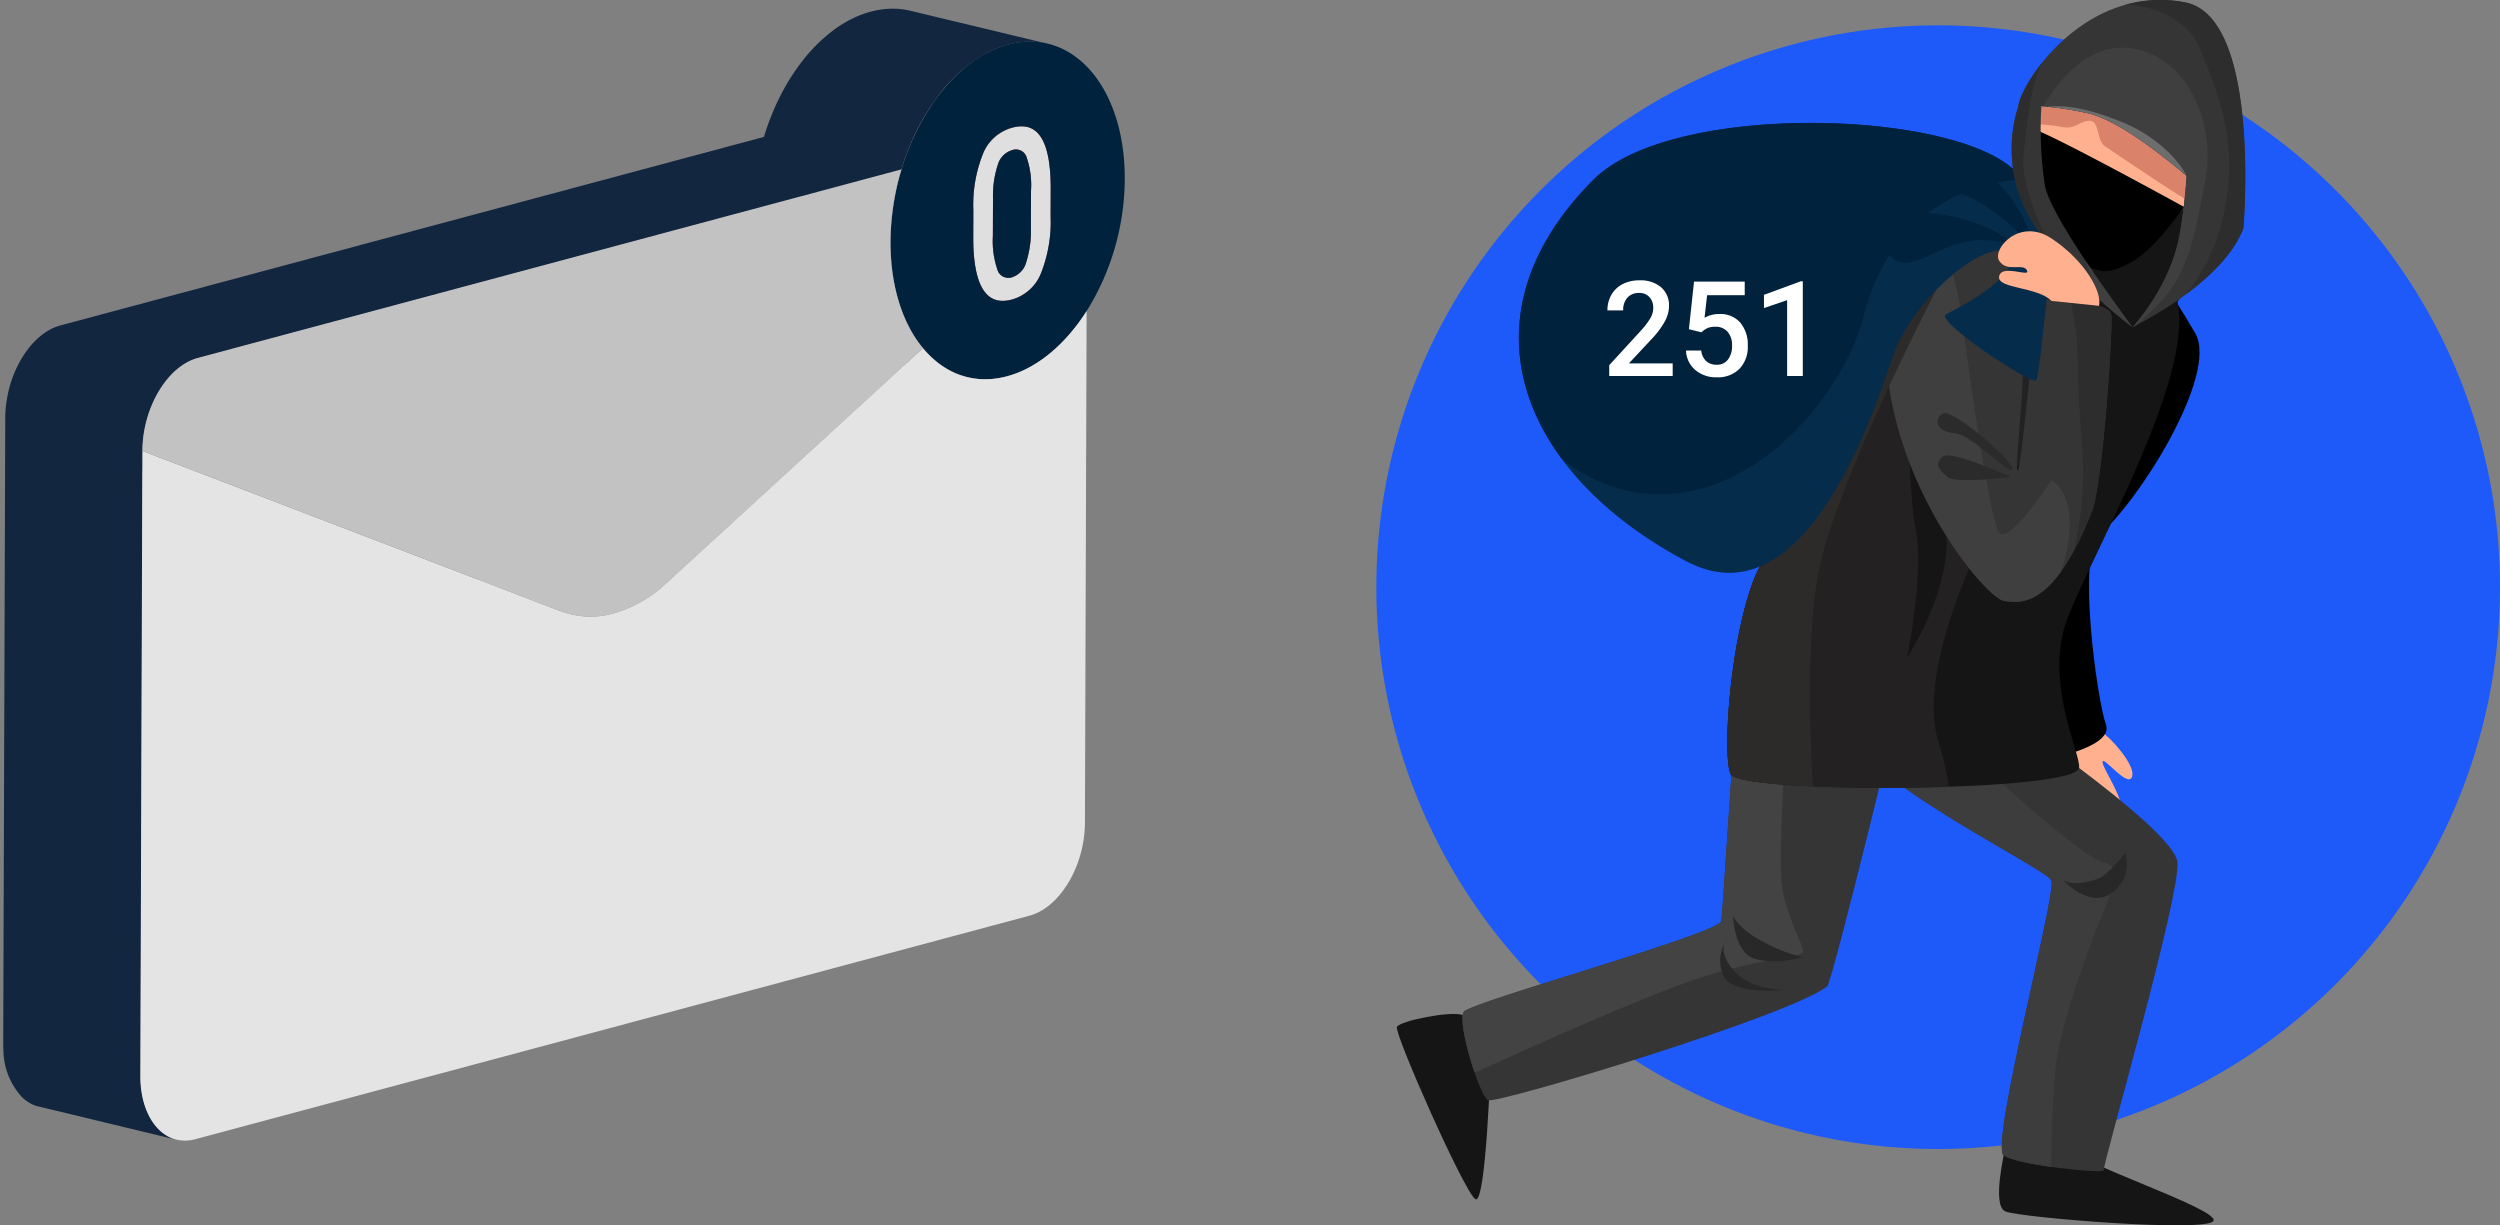 <svg xmlns="http://www.w3.org/2000/svg" xmlns:xlink="http://www.w3.org/1999/xlink" width="422.282" height="206.974" viewBox="0 0 422.282 206.974">
  <rect x="0" y="0" width="422.282" height="206.974" fill="#808080" stroke="none"/>
  <defs>
    <clipPath id="clip-path">
      <path id="Trazado_124024" data-name="Trazado 124024" d="M-422.772,145.128c5.173-1.386,9.891-5.461,13.431-11.009q10.248,2.459,20.494,4.919l2.711.651c-3.54,5.548-8.258,9.623-13.431,11.008l-23.2-5.569,23.2,5.57a13.428,13.428,0,0,1-6.667.153l-23.205-5.569A13.432,13.432,0,0,0-422.772,145.128Z" transform="translate(429.44 -134.119)" fill="none"/>
    </clipPath>
    <clipPath id="clip-path-2">
      <path id="Trazado_124039" data-name="Trazado 124039" d="M-400.6,135.731l-23.205-5.569a5.054,5.054,0,0,0,2.49-.112,7.442,7.442,0,0,0,4.915-4.406,23.736,23.736,0,0,0,1.638-9.624l23.206,5.569a23.733,23.733,0,0,1-1.639,9.624,7.442,7.442,0,0,1-4.915,4.406A5.054,5.054,0,0,1-400.6,135.731Z" transform="translate(423.802 -116.02)" fill="none"/>
    </clipPath>
    <clipPath id="clip-path-3">
      <path id="Trazado_124043" data-name="Trazado 124043" d="M-413.757,109.352q-.015-5.921-1.625-8.457l23.205,5.569q1.609,2.543,1.625,8.457Z" transform="translate(415.382 -100.895)" fill="none"/>
    </clipPath>
    <clipPath id="clip-path-4">
      <path id="Trazado_124057" data-name="Trazado 124057" d="M-398.973,132.169l-23.205-5.569a2.17,2.17,0,0,0,1.068-.043,3.63,3.63,0,0,0,2.384-2.443,17.6,17.6,0,0,0,.822-5.829l23.205,5.57a17.6,17.6,0,0,1-.822,5.829,3.632,3.632,0,0,1-2.384,2.443A2.169,2.169,0,0,1-398.973,132.169Z" transform="translate(422.178 -118.284)" fill="none"/>
    </clipPath>
    <clipPath id="clip-path-5">
      <path id="Trazado_124059" data-name="Trazado 124059" d="M-415.692,100.66a3.767,3.767,0,0,0-2.334-1.769l23.205,5.569a3.767,3.767,0,0,1,2.334,1.769l-11.6-2.785-7.472-1.793-1.42-.341C-413.794,101.116-415.012,101.148-415.692,100.66Z" transform="translate(418.026 -98.892)" fill="none"/>
    </clipPath>
    <clipPath id="clip-path-6">
      <path id="Trazado_124062" data-name="Trazado 124062" d="M-419.665,103.264l23.206,5.569a2,2,0,0,1,1.324,1.248,14.416,14.416,0,0,1,.751,5.619l-23.205-5.569a14.415,14.415,0,0,0-.751-5.619A2,2,0,0,0-419.665,103.264Z" transform="translate(419.665 -103.264)" fill="none"/>
    </clipPath>
    <clipPath id="clip-path-7">
      <path id="Trazado_124065" data-name="Trazado 124065" d="M-399.258,132.341l-23.205-5.569a2.125,2.125,0,0,1-1.384-1.337,14.975,14.975,0,0,1-.762-5.681l23.205,5.569a14.953,14.953,0,0,0,.763,5.681A2.122,2.122,0,0,0-399.258,132.341Z" transform="translate(424.609 -119.754)" fill="none"/>
    </clipPath>
    <clipPath id="clip-path-8">
      <path id="Trazado_124070" data-name="Trazado 124070" d="M-420.915,103.3a2.231,2.231,0,0,1,1.1-.046l23.205,5.569a2.231,2.231,0,0,0-1.1.046Z" transform="translate(420.915 -103.208)" fill="none"/>
    </clipPath>
    <clipPath id="clip-path-9">
      <path id="Trazado_124078" data-name="Trazado 124078" d="M-423.641,105.717a3.611,3.611,0,0,1,2.407-2.4l23.205,5.569a3.61,3.61,0,0,0-2.407,2.4Z" transform="translate(423.641 -103.316)" fill="none"/>
    </clipPath>
    <clipPath id="clip-path-10">
      <path id="Trazado_124084" data-name="Trazado 124084" d="M-424.585,111.737a16.921,16.921,0,0,1,.833-5.7l23.205,5.569a16.921,16.921,0,0,0-.833,5.7Z" transform="translate(424.585 -106.035)" fill="none"/>
    </clipPath>
    <clipPath id="clip-path-11">
      <path id="Trazado_124087" data-name="Trazado 124087" d="M-401.132,136.239l-23.205-5.57a3.834,3.834,0,0,1-2.372-1.817q-1.628-2.588-1.66-8.5l23.205,5.569q.033,5.916,1.66,8.5A3.834,3.834,0,0,0-401.132,136.239Z" transform="translate(428.368 -120.356)" fill="none"/>
    </clipPath>
    <clipPath id="clip-path-12">
      <path id="Trazado_124103" data-name="Trazado 124103" d="M-419.235,98.877l23.205,5.569a5.14,5.14,0,0,0-2.538.116,7.431,7.431,0,0,0-4.927,4.36,23.235,23.235,0,0,0-1.65,9.578l-23.205-5.569a23.238,23.238,0,0,1,1.65-9.578,7.429,7.429,0,0,1,4.927-4.36A5.15,5.15,0,0,1-419.235,98.877Z" transform="translate(428.35 -98.768)" fill="none"/>
    </clipPath>
    <clipPath id="clip-path-13">
      <path id="Trazado_124132" data-name="Trazado 124132" d="M-482.159,196.982l-23.205-5.569a14.631,14.631,0,0,0,7.254-.16,21.918,21.918,0,0,0,9-5.192l23.205,5.569a21.931,21.931,0,0,1-9,5.192A14.634,14.634,0,0,1-482.159,196.982Z" transform="translate(505.364 -186.06)" fill="none"/>
    </clipPath>
    <clipPath id="clip-path-14">
      <path id="Trazado_124134" data-name="Trazado 124134" d="M-482.387,197.621l-23.205-5.57a13.736,13.736,0,0,1-1.722-.534l23.205,5.569A13.792,13.792,0,0,0-482.387,197.621Z" transform="translate(507.314 -191.517)" fill="none"/>
    </clipPath>
  </defs>
  <g id="Grupo_57177" data-name="Grupo 57177" transform="translate(0.5)">
    <g id="Grupo_57170" data-name="Grupo 57170" transform="translate(0 1.451)">
      <g id="Grupo_57169" data-name="Grupo 57169" style="isolation: isolate">
        <g id="Grupo_57102" data-name="Grupo 57102" transform="translate(153.761 24.651)">
          <path id="Trazado_124016" data-name="Trazado 124016" d="M-390.354,120.94l-23.205-5.569.016-4.9,23.205,5.569Z" transform="translate(413.56 -110.473)" fill="#900"/>
        </g>
        <g id="Grupo_57105" data-name="Grupo 57105" transform="translate(139.74 45.529)" style="isolation: isolate">
          <g id="Grupo_57104" data-name="Grupo 57104" clip-path="url(#clip-path)">
            <g id="Grupo_57103" data-name="Grupo 57103" style="isolation: isolate">
              <path id="Trazado_124017" data-name="Trazado 124017" d="M-406.235,152.33l-23.205-5.569a12.432,12.432,0,0,0,1.4.253l23.205,5.569a12.635,12.635,0,0,1-1.4-.253" transform="translate(429.44 -135.599)" fill="#999"/>
              <path id="Trazado_124018" data-name="Trazado 124018" d="M-404.655,152.617l-23.205-5.569a12.994,12.994,0,0,0,2.13.085l23.206,5.569a13.007,13.007,0,0,1-2.13-.085" transform="translate(429.255 -135.633)" fill="#9e9e9e"/>
              <path id="Trazado_124019" data-name="Trazado 124019" d="M-402.242,152.672l-23.206-5.569a14.219,14.219,0,0,0,2.362-.3l23.205,5.569a14.221,14.221,0,0,1-2.361.3" transform="translate(428.973 -135.604)" fill="#a3a3a3"/>
              <path id="Trazado_124020" data-name="Trazado 124020" d="M-399.568,152.252l-23.205-5.569q.389-.082.781-.187a16.684,16.684,0,0,0,2.047-.7l23.205,5.569a16.486,16.486,0,0,1-2.047.7q-.392.106-.781.188" transform="translate(428.659 -135.486)" fill="#a8a8a8"/>
              <path id="Trazado_124021" data-name="Trazado 124021" d="M-396.365,151.048l-23.205-5.569a19.937,19.937,0,0,0,4.227-2.42l23.205,5.57a19.938,19.938,0,0,1-4.227,2.42" transform="translate(428.284 -135.166)" fill="#adadad"/>
              <path id="Trazado_124022" data-name="Trazado 124022" d="M-391.577,147.932l-23.205-5.57a27.59,27.59,0,0,0,5.29-5.243l23.205,5.569a27.6,27.6,0,0,1-5.29,5.244" transform="translate(427.724 -134.47)" fill="#b3b3b3"/>
              <path id="Trazado_124023" data-name="Trazado 124023" d="M-385.586,142.337l-23.205-5.569q.979-1.258,1.867-2.65l23.205,5.57q-.886,1.389-1.867,2.649" transform="translate(427.023 -134.119)" fill="#adadad"/>
            </g>
          </g>
        </g>
        <g id="Grupo_57108" data-name="Grupo 57108" transform="translate(144.718 29.549)" style="isolation: isolate">
          <g id="Grupo_57107" data-name="Grupo 57107" clip-path="url(#clip-path-2)">
            <g id="Grupo_57106" data-name="Grupo 57106" style="isolation: isolate">
              <path id="Trazado_124025" data-name="Trazado 124025" d="M-400.6,137.607l-23.205-5.57a3.861,3.861,0,0,0,.424.077l23.205,5.57a4.084,4.084,0,0,1-.424-.077" transform="translate(423.802 -117.895)" fill="#900"/>
              <path id="Trazado_124026" data-name="Trazado 124026" d="M-400.117,137.693l-23.205-5.57a4.5,4.5,0,0,0,.729.027l23.205,5.569a4.5,4.5,0,0,1-.729-.026" transform="translate(423.746 -117.905)" fill="#9e0000"/>
              <path id="Trazado_124027" data-name="Trazado 124027" d="M-399.291,137.707l-23.205-5.569a5.865,5.865,0,0,0,.967-.127l23.205,5.57a5.77,5.77,0,0,1-.967.126" transform="translate(423.649 -117.892)" fill="#a30000"/>
              <path id="Trazado_124028" data-name="Trazado 124028" d="M-398.2,137.528l-23.205-5.57c.122-.026.245-.056.37-.089a7.414,7.414,0,0,0,.911-.308l23.205,5.569a7.407,7.407,0,0,1-.911.308c-.125.034-.248.063-.37.089" transform="translate(423.521 -117.839)" fill="#a80000"/>
              <path id="Trazado_124029" data-name="Trazado 124029" d="M-396.745,137.022l-23.205-5.569a6.8,6.8,0,0,0,1.454-.818l23.205,5.569a6.852,6.852,0,0,1-1.454.818" transform="translate(423.351 -117.731)" fill="#ad0000"/>
              <path id="Trazado_124030" data-name="Trazado 124030" d="M-395.1,136.018l-23.205-5.569a7.3,7.3,0,0,0,1.423-1.4l23.205,5.569a7.279,7.279,0,0,1-1.423,1.4" transform="translate(423.158 -117.545)" fill="#b30000"/>
              <path id="Trazado_124031" data-name="Trazado 124031" d="M-393.486,134.451l-23.205-5.569a9.193,9.193,0,0,0,.818-1.263l23.205,5.569a9.09,9.09,0,0,1-.818,1.263" transform="translate(422.97 -117.378)" fill="#ad0000"/>
              <path id="Trazado_124032" data-name="Trazado 124032" d="M-392.559,133.058l-23.205-5.569q.162-.3.308-.617c.055-.119.108-.24.159-.364l23.205,5.569q-.077.185-.159.364-.147.319-.308.616" transform="translate(422.861 -117.248)" fill="#a80000"/>
              <path id="Trazado_124033" data-name="Trazado 124033" d="M-392.03,131.936l-23.205-5.569c.142-.338.274-.694.4-1.065l23.205,5.569q-.183.558-.4,1.066" transform="translate(422.799 -117.107)" fill="#a30000"/>
              <path id="Trazado_124034" data-name="Trazado 124034" d="M-391.582,130.71l-23.205-5.569q.189-.579.345-1.21l23.205,5.569q-.156.632-.345,1.209" transform="translate(422.747 -116.946)" fill="#9e0000"/>
              <path id="Trazado_124035" data-name="Trazado 124035" d="M-391.191,129.3l-23.205-5.57q.176-.709.31-1.486l23.205,5.57q-.134.777-.31,1.486" transform="translate(422.701 -116.749)" fill="#900"/>
              <path id="Trazado_124036" data-name="Trazado 124036" d="M-390.84,127.552l-23.205-5.57q.164-.955.267-2.011l23.205,5.569q-.1,1.057-.267,2.011" transform="translate(422.66 -116.483)" fill="#940000"/>
              <path id="Trazado_124037" data-name="Trazado 124037" d="M-390.538,125.126l-23.205-5.569q.14-1.463.159-3.124L-390.378,122q-.02,1.661-.16,3.124" transform="translate(422.624 -116.068)" fill="#8f0000"/>
              <path id="Trazado_124038" data-name="Trazado 124038" d="M-390.357,121.954l-23.206-5.57c0-.121,0-.243,0-.365l23.206,5.569c0,.122,0,.244,0,.365" transform="translate(422.603 -116.02)" fill="#8a0000"/>
            </g>
          </g>
        </g>
        <g id="Grupo_57109" data-name="Grupo 57109" transform="translate(150.426 25.154)">
          <path id="Trazado_124040" data-name="Trazado 124040" d="M-394.132,123.005l-23.205-5.569.021-6.394,23.205,5.569Z" transform="translate(417.337 -111.042)" fill="#999"/>
        </g>
        <g id="Grupo_57112" data-name="Grupo 57112" transform="translate(152.152 16.195)" style="isolation: isolate">
          <g id="Grupo_57111" data-name="Grupo 57111" clip-path="url(#clip-path-3)">
            <g id="Grupo_57110" data-name="Grupo 57110" transform="translate(-2.334 -1.768)" style="isolation: isolate">
              <path id="Trazado_124041" data-name="Trazado 124041" d="M-390.355,115.625l-23.206-5.569q0-1.719-.143-3.151l23.205,5.569q.139,1.433.144,3.151" transform="translate(417.52 -99.83)" fill="#8a0000"/>
              <path id="Trazado_124042" data-name="Trazado 124042" d="M-391,111.535l-23.205-5.569a12.292,12.292,0,0,0-1.482-5.305,3.767,3.767,0,0,0-2.334-1.769l23.205,5.569a3.767,3.767,0,0,1,2.334,1.769A12.28,12.28,0,0,1-391,111.535" transform="translate(418.026 -98.892)" fill="#850000"/>
            </g>
          </g>
        </g>
        <g id="Grupo_57115" data-name="Grupo 57115" transform="translate(146.152 31.548)" style="isolation: isolate">
          <g id="Grupo_57114" data-name="Grupo 57114" clip-path="url(#clip-path-4)">
            <g id="Grupo_57113" data-name="Grupo 57113" style="isolation: isolate">
              <path id="Trazado_124044" data-name="Trazado 124044" d="M-398.973,133.271l-23.205-5.569a1.705,1.705,0,0,0,.192.034l23.205,5.569a1.7,1.7,0,0,1-.192-.034" transform="translate(422.178 -119.387)" fill="#999"/>
              <path id="Trazado_124045" data-name="Trazado 124045" d="M-398.756,133.31l-23.205-5.569a1.892,1.892,0,0,0,.319.011l23.205,5.569a1.894,1.894,0,0,1-.319-.011" transform="translate(422.153 -119.391)" fill="#9e9e9e"/>
              <path id="Trazado_124046" data-name="Trazado 124046" d="M-398.395,133.316l-23.205-5.569a2.407,2.407,0,0,0,.406-.053l23.205,5.569a2.408,2.408,0,0,1-.406.053" transform="translate(422.11 -119.386)" fill="#a3a3a3"/>
              <path id="Trazado_124047" data-name="Trazado 124047" d="M-397.935,133.242l-23.205-5.569c.05-.011.1-.023.152-.036a2.977,2.977,0,0,0,.375-.127l23.205,5.569a3.293,3.293,0,0,1-.375.127c-.051.013-.1.026-.152.036" transform="translate(422.056 -119.364)" fill="#a8a8a8"/>
              <path id="Trazado_124048" data-name="Trazado 124048" d="M-397.338,133.031l-23.205-5.57a2.991,2.991,0,0,0,.631-.357l23.205,5.569a2.936,2.936,0,0,1-.631.358" transform="translate(421.987 -119.317)" fill="#adadad"/>
              <path id="Trazado_124049" data-name="Trazado 124049" d="M-396.623,132.588l-23.205-5.569a3.4,3.4,0,0,0,.655-.645l23.205,5.569a3.328,3.328,0,0,1-.655.645" transform="translate(421.903 -119.231)" fill="#b3b3b3"/>
              <path id="Trazado_124050" data-name="Trazado 124050" d="M-395.881,131.859l-23.205-5.569a4.439,4.439,0,0,0,.408-.63l23.206,5.569a4.507,4.507,0,0,1-.409.629" transform="translate(421.816 -119.148)" fill="#adadad"/>
              <path id="Trazado_124051" data-name="Trazado 124051" d="M-395.418,131.162l-23.206-5.569a5.514,5.514,0,0,0,.246-.517l23.206,5.569q-.115.274-.246.517" transform="translate(421.762 -119.079)" fill="#a8a8a8"/>
              <path id="Trazado_124052" data-name="Trazado 124052" d="M-395.139,130.574-418.345,125c.023-.055.046-.11.068-.167q.068-.176.13-.366l23.205,5.569q-.062.189-.13.366c-.022.057-.044.112-.067.167" transform="translate(421.729 -119.008)" fill="#a3a3a3"/>
              <path id="Trazado_124053" data-name="Trazado 124053" d="M-394.916,129.952l-23.205-5.569c.069-.213.133-.438.192-.678l23.206,5.569q-.09.359-.193.678" transform="translate(421.703 -118.919)" fill="#9e9e9e"/>
              <path id="Trazado_124054" data-name="Trazado 124054" d="M-394.7,129.151l-23.206-5.569q.107-.43.192-.92l23.205,5.569q-.085.49-.191.921" transform="translate(421.678 -118.797)" fill="#999"/>
              <path id="Trazado_124055" data-name="Trazado 124055" d="M-394.481,128.046l-23.205-5.569q.111-.646.184-1.394l23.205,5.569q-.072.748-.184,1.393" transform="translate(421.652 -118.612)" fill="#949494"/>
              <path id="Trazado_124056" data-name="Trazado 124056" d="M-394.273,126.325l-23.205-5.569q.107-1.12.125-2.471l23.205,5.57q-.016,1.35-.125,2.471" transform="translate(421.628 -118.284)" fill="#8f8f8f"/>
            </g>
          </g>
        </g>
        <g id="Grupo_57118" data-name="Grupo 57118" transform="translate(149.817 14.426)" style="isolation: isolate">
          <g id="Grupo_57117" data-name="Grupo 57117" clip-path="url(#clip-path-5)">
            <g id="Grupo_57116" data-name="Grupo 57116" style="isolation: isolate">
              <path id="Trazado_124058" data-name="Trazado 124058" d="M-391,111.535l-23.205-5.569a12.292,12.292,0,0,0-1.482-5.305,3.767,3.767,0,0,0-2.334-1.769l23.205,5.569a3.767,3.767,0,0,1,2.334,1.769A12.28,12.28,0,0,1-391,111.535" transform="translate(418.026 -98.892)" fill="#850000"/>
            </g>
          </g>
        </g>
        <g id="Grupo_57121" data-name="Grupo 57121" transform="translate(148.37 18.286)" style="isolation: isolate">
          <g id="Grupo_57120" data-name="Grupo 57120" clip-path="url(#clip-path-6)">
            <g id="Grupo_57119" data-name="Grupo 57119" style="isolation: isolate">
              <path id="Trazado_124060" data-name="Trazado 124060" d="M-394.123,116.24l-23.205-5.57q0-1.587-.112-2.8l23.205,5.569q.118,1.213.112,2.8" transform="translate(419.405 -103.803)" fill="#8a8a8a"/>
              <path id="Trazado_124061" data-name="Trazado 124061" d="M-394.5,112.9l-23.205-5.569a8.9,8.9,0,0,0-.639-2.82,2,2,0,0,0-1.325-1.248l23.206,5.569a2,2,0,0,1,1.324,1.248,8.9,8.9,0,0,1,.639,2.82" transform="translate(419.665 -103.264)" fill="#858585"/>
            </g>
          </g>
        </g>
        <g id="Grupo_57124" data-name="Grupo 57124" transform="translate(144.005 32.846)" style="isolation: isolate">
          <g id="Grupo_57123" data-name="Grupo 57123" clip-path="url(#clip-path-7)">
            <g id="Grupo_57122" data-name="Grupo 57122" transform="translate(0)" style="isolation: isolate">
              <path id="Trazado_124063" data-name="Trazado 124063" d="M-399.243,132.707l-23.205-5.569a2.125,2.125,0,0,1-1.384-1.337,9.679,9.679,0,0,1-.649-2.917l23.205,5.569a9.648,9.648,0,0,0,.65,2.917,2.122,2.122,0,0,0,1.384,1.337" transform="translate(424.594 -120.12)" fill="#850000"/>
              <path id="Trazado_124064" data-name="Trazado 124064" d="M-401.291,128.087l-23.205-5.569q-.118-1.21-.113-2.764l23.205,5.569q0,1.552.113,2.764" transform="translate(424.609 -119.754)" fill="#8a0000"/>
            </g>
          </g>
        </g>
        <g id="Grupo_57127" data-name="Grupo 57127" transform="translate(147.267 18.237)" style="isolation: isolate">
          <g id="Grupo_57126" data-name="Grupo 57126" clip-path="url(#clip-path-8)">
            <g id="Grupo_57125" data-name="Grupo 57125" transform="translate(0 0)" style="isolation: isolate">
              <path id="Trazado_124066" data-name="Trazado 124066" d="M-397.71,108.88l-23.205-5.569c.054-.014.107-.026.159-.038l23.205,5.569c-.052.011-.105.024-.159.038" transform="translate(420.915 -103.216)" fill="#a80000"/>
              <path id="Trazado_124067" data-name="Trazado 124067" d="M-397.53,108.835l-23.205-5.569a2.636,2.636,0,0,1,.424-.056l23.205,5.569a2.54,2.54,0,0,0-.424.056" transform="translate(420.894 -103.208)" fill="#a30000"/>
              <path id="Trazado_124068" data-name="Trazado 124068" d="M-397.05,108.779l-23.205-5.569a2,2,0,0,1,.328.012l23.205,5.569a2,2,0,0,0-.328-.012" transform="translate(420.838 -103.208)" fill="#9e0000"/>
              <path id="Trazado_124069" data-name="Trazado 124069" d="M-396.679,108.793l-23.205-5.569a1.7,1.7,0,0,1,.193.035l23.206,5.569a1.571,1.571,0,0,0-.194-.035" transform="translate(420.794 -103.21)" fill="#900"/>
            </g>
          </g>
        </g>
        <g id="Grupo_57128" data-name="Grupo 57128" transform="translate(144.005 26.435)">
          <path id="Trazado_124071" data-name="Trazado 124071" d="M-401.4,124.473l-23.205-5.569.021-6.411,23.205,5.569Z" transform="translate(424.609 -112.493)" fill="#900"/>
        </g>
        <g id="Grupo_57131" data-name="Grupo 57131" transform="translate(144.86 18.332)" style="isolation: isolate">
          <g id="Grupo_57130" data-name="Grupo 57130" clip-path="url(#clip-path-9)">
            <g id="Grupo_57129" data-name="Grupo 57129" transform="translate(-0.155)" style="isolation: isolate">
              <path id="Trazado_124072" data-name="Trazado 124072" d="M-400.612,112.015l-23.205-5.569c.049-.15.1-.293.155-.43.019-.049.039-.1.059-.146l23.205,5.569c-.02.048-.04.1-.059.146-.055.137-.106.28-.155.43" transform="translate(423.817 -103.615)" fill="#a30000"/>
              <path id="Trazado_124073" data-name="Trazado 124073" d="M-400.369,111.375l-23.205-5.569a5.31,5.31,0,0,1,.232-.488l23.205,5.569c-.083.154-.16.316-.232.488" transform="translate(423.789 -103.55)" fill="#a80000"/>
              <path id="Trazado_124074" data-name="Trazado 124074" d="M-400.106,110.805l-23.205-5.569a4.464,4.464,0,0,1,.4-.611l23.205,5.569a4.463,4.463,0,0,0-.4.611" transform="translate(423.758 -103.469)" fill="#ad0000"/>
              <path id="Trazado_124075" data-name="Trazado 124075" d="M-399.657,110.109l-23.205-5.569a3.434,3.434,0,0,1,.66-.647L-399,109.461a3.439,3.439,0,0,0-.66.648" transform="translate(423.705 -103.383)" fill="#b30000"/>
              <path id="Trazado_124076" data-name="Trazado 124076" d="M-398.91,109.411l-23.205-5.569a3.048,3.048,0,0,1,.659-.373l23.206,5.569a3.067,3.067,0,0,0-.66.372" transform="translate(423.618 -103.334)" fill="#ad0000"/>
              <path id="Trazado_124077" data-name="Trazado 124077" d="M-398.163,109.021l-23.206-5.569a3.145,3.145,0,0,1,.4-.136l23.205,5.569a3.133,3.133,0,0,0-.4.136" transform="translate(423.53 -103.316)" fill="#a80000"/>
            </g>
          </g>
        </g>
        <g id="Grupo_57134" data-name="Grupo 57134" transform="translate(144.026 20.733)" style="isolation: isolate">
          <g id="Grupo_57133" data-name="Grupo 57133" clip-path="url(#clip-path-10)">
            <g id="Grupo_57132" data-name="Grupo 57132" transform="translate(0 -0.146)" style="isolation: isolate">
              <path id="Trazado_124079" data-name="Trazado 124079" d="M-401.38,117.751l-23.205-5.57q.021-1.279.124-2.349l23.206,5.569q-.1,1.069-.125,2.349" transform="translate(424.585 -106.334)" fill="#8f0000"/>
              <path id="Trazado_124080" data-name="Trazado 124080" d="M-401.239,115.221l-23.206-5.569c.048-.488.107-.943.18-1.367l23.205,5.569q-.11.634-.179,1.367" transform="translate(424.569 -106.153)" fill="#940000"/>
              <path id="Trazado_124081" data-name="Trazado 124081" d="M-401.036,113.736l-23.205-5.569c.055-.316.117-.615.186-.9l23.205,5.569q-.1.421-.186.9" transform="translate(424.545 -106.034)" fill="#900"/>
              <path id="Trazado_124082" data-name="Trazado 124082" d="M-400.825,112.752l-23.205-5.569q.086-.35.188-.661l23.205,5.569c-.068.207-.131.428-.188.66" transform="translate(424.52 -105.946)" fill="#9e0000"/>
              <path id="Trazado_124083" data-name="Trazado 124083" d="M-400.612,112.015l-23.205-5.569c.049-.15.1-.293.155-.43.019-.049.039-.1.059-.146l23.205,5.569c-.02.048-.04.1-.059.146-.055.137-.106.28-.155.43" transform="translate(424.495 -105.87)" fill="#a30000"/>
            </g>
          </g>
        </g>
        <g id="Grupo_57137" data-name="Grupo 57137" transform="translate(140.686 33.377)" style="isolation: isolate">
          <g id="Grupo_57136" data-name="Grupo 57136" clip-path="url(#clip-path-11)">
            <g id="Grupo_57135" data-name="Grupo 57135" style="isolation: isolate">
              <path id="Trazado_124085" data-name="Trazado 124085" d="M-401.112,136.646l-23.205-5.569a3.835,3.835,0,0,1-2.372-1.817,12.642,12.642,0,0,1-1.515-5.428L-405,129.4a12.633,12.633,0,0,0,1.514,5.428,3.834,3.834,0,0,0,2.372,1.817" transform="translate(428.349 -120.763)" fill="#858585"/>
              <path id="Trazado_124086" data-name="Trazado 124086" d="M-405.017,128.994l-23.206-5.57q-.135-1.4-.145-3.068l23.205,5.569q.009,1.667.146,3.068" transform="translate(428.368 -120.356)" fill="#8a8a8a"/>
            </g>
          </g>
        </g>
        <g id="Grupo_57138" data-name="Grupo 57138" transform="translate(140.687 28.48)">
          <path id="Trazado_124088" data-name="Trazado 124088" d="M-405.163,125.276l-23.205-5.569.016-4.9,23.205,5.569Z" transform="translate(428.368 -114.809)" fill="#999"/>
        </g>
        <g id="Grupo_57141" data-name="Grupo 57141" transform="translate(140.702 14.317)" style="isolation: isolate">
          <g id="Grupo_57140" data-name="Grupo 57140" clip-path="url(#clip-path-12)">
            <g id="Grupo_57139" data-name="Grupo 57139" transform="translate(0 0)" style="isolation: isolate">
              <path id="Trazado_124089" data-name="Trazado 124089" d="M-405.145,120.33l-23.205-5.569,0-.362,23.205,5.569c0,.12,0,.24,0,.362" transform="translate(428.35 -100.598)" fill="#8a8a8a"/>
              <path id="Trazado_124090" data-name="Trazado 124090" d="M-405.142,119.558l-23.205-5.569q.019-1.645.159-3.1l23.205,5.569q-.14,1.453-.159,3.1" transform="translate(428.35 -100.187)" fill="#8f8f8f"/>
              <path id="Trazado_124091" data-name="Trazado 124091" d="M-404.962,116.2l-23.205-5.569q.1-1.044.263-1.988l23.205,5.569q-.163.944-.263,1.988" transform="translate(428.329 -99.923)" fill="#949494"/>
              <path id="Trazado_124092" data-name="Trazado 124092" d="M-404.664,114.014l-23.205-5.569q.131-.764.3-1.462l23.205,5.569q-.172.7-.3,1.463" transform="translate(428.294 -99.729)" fill="#999"/>
              <path id="Trazado_124093" data-name="Trazado 124093" d="M-404.319,112.394l-23.205-5.569q.154-.618.338-1.185l23.205,5.569c-.123.377-.236.773-.338,1.184" transform="translate(428.253 -99.572)" fill="#9e9e9e"/>
              <path id="Trazado_124094" data-name="Trazado 124094" d="M-403.936,111.072l-23.205-5.569q.179-.543.386-1.037l23.205,5.569q-.208.494-.386,1.037" transform="translate(428.208 -99.435)" fill="#a3a3a3"/>
              <path id="Trazado_124095" data-name="Trazado 124095" d="M-403.5,109.9l-23.205-5.569q.1-.228.2-.445c.092-.2.189-.393.29-.579l23.205,5.569c-.1.186-.2.38-.29.579q-.1.217-.2.445" transform="translate(428.157 -99.299)" fill="#a8a8a8"/>
              <path id="Trazado_124096" data-name="Trazado 124096" d="M-402.948,108.71l-23.205-5.569a8.879,8.879,0,0,1,.805-1.241l23.205,5.569a8.959,8.959,0,0,0-.805,1.241" transform="translate(428.093 -99.134)" fill="#adadad"/>
              <path id="Trazado_124097" data-name="Trazado 124097" d="M-402.036,107.284l-23.205-5.569a7.282,7.282,0,0,1,1.415-1.389l23.205,5.569a7.313,7.313,0,0,0-1.415,1.39" transform="translate(427.986 -98.95)" fill="#b3b3b3"/>
              <path id="Trazado_124098" data-name="Trazado 124098" d="M-400.433,105.784l-23.205-5.569a6.918,6.918,0,0,1,1.482-.835l23.205,5.569a6.916,6.916,0,0,0-1.482.834" transform="translate(427.798 -98.839)" fill="#adadad"/>
              <path id="Trazado_124099" data-name="Trazado 124099" d="M-398.754,104.9l-23.205-5.569a7.584,7.584,0,0,1,.934-.315c.127-.034.253-.064.377-.091l23.206,5.569c-.124.026-.25.057-.378.092a7.583,7.583,0,0,0-.934.315" transform="translate(427.602 -98.786)" fill="#a8a8a8"/>
              <path id="Trazado_124100" data-name="Trazado 124100" d="M-397.268,104.471-420.474,98.9a5.955,5.955,0,0,1,.989-.13l23.205,5.569a5.934,5.934,0,0,0-.988.13" transform="translate(427.428 -98.768)" fill="#a3a3a3"/>
              <path id="Trazado_124101" data-name="Trazado 124101" d="M-396.149,104.341l-23.205-5.569a4.453,4.453,0,0,1,.742.027l23.205,5.57a4.546,4.546,0,0,0-.742-.028" transform="translate(427.297 -98.768)" fill="#9e9e9e"/>
              <path id="Trazado_124102" data-name="Trazado 124102" d="M-395.309,104.373-418.514,98.8a3.988,3.988,0,0,1,.431.078l23.205,5.569a3.754,3.754,0,0,0-.431-.078" transform="translate(427.198 -98.772)" fill="#999"/>
            </g>
          </g>
        </g>
        <g id="Grupo_57142" data-name="Grupo 57142" transform="translate(163.891 19.886)">
          <path id="Trazado_124104" data-name="Trazado 124104" d="M-390.62,106.954q1.609,2.543,1.625,8.457l-.016,4.9a23.733,23.733,0,0,1-1.639,9.624,7.442,7.442,0,0,1-4.915,4.406c-2.16.578-3.776.02-4.861-1.7s-1.638-4.552-1.66-8.5l.016-4.9a23.235,23.235,0,0,1,1.65-9.578,7.431,7.431,0,0,1,4.927-4.36Q-392.219,104.423-390.62,106.954Zm-1.726,15.353.021-6.394a14.416,14.416,0,0,0-.751-5.619,1.89,1.89,0,0,0-2.429-1.2,3.61,3.61,0,0,0-2.407,2.4,16.921,16.921,0,0,0-.833,5.7l-.021,6.411a14.953,14.953,0,0,0,.763,5.681,1.928,1.928,0,0,0,2.452,1.293,3.632,3.632,0,0,0,2.384-2.443,17.6,17.6,0,0,0,.822-5.829" transform="translate(402.086 -105.076)" fill="#dfdfdf"/>
        </g>
        <path id="Unión_8" data-name="Unión 8" d="M6106.06,7185.346a14.108,14.108,0,0,1-7.547-4.912c-.023-.029-.049-.058-.072-.088a.445.445,0,0,1-.029-.036c-.015-.016-.029-.034-.043-.052l-.034-.042-.036-.047-.038-.047c-.011-.012-.02-.025-.031-.038s-.029-.036-.042-.054a.035.035,0,0,1-.005-.007c-.04-.049-.078-.1-.117-.15,0,0-.005-.007-.007-.011l-.054-.07-.014-.02c-.016-.023-.034-.047-.052-.07a.128.128,0,0,0-.013-.014,20.794,20.794,0,0,1-1.619-2.559v0q-.13-.243-.256-.493a.013.013,0,0,1,0-.009l-.045-.088a.154.154,0,0,1-.011-.022c-.013-.027-.027-.056-.042-.084l-.011-.02c-.045-.092-.088-.184-.131-.276l-.011-.02c-.013-.025-.024-.051-.036-.076l-.018-.04-.033-.07-.021-.047c-.011-.021-.022-.045-.031-.067s-.016-.036-.025-.052-.018-.042-.027-.062c-.017-.036-.033-.072-.049-.11a.43.43,0,0,0-.02-.043c-.011-.027-.021-.05-.034-.078s-.013-.029-.02-.045l-.032-.078a.43.43,0,0,0-.02-.043c-.011-.027-.023-.056-.036-.083a.2.2,0,0,0-.014-.036c-.017-.038-.033-.078-.049-.115,0,0,0,0,0-.005-.018-.042-.036-.087-.054-.13,0,0,0,0,0,0-.017-.04-.033-.081-.049-.123a.059.059,0,0,1-.007-.016c-.016-.038-.031-.076-.045-.114a.026.026,0,0,1-.005-.015,32.7,32.7,0,0,1-2.13-12v-.182c0-.415.011-.828.023-1.243,0-.023,0-.049,0-.072v-.007q.029-.864.1-1.724.07-.918.181-1.83c0-.006,0-.013,0-.018,0-.022,0-.043.007-.063s0-.04.007-.06a.123.123,0,0,1,0-.025c0-.029.007-.058.011-.087v-.005q.073-.576.163-1.149.092-.593.2-1.184c0-.014.005-.027.007-.04.009-.045.016-.088.025-.132s.014-.085.023-.126c0-.014.005-.031.009-.047.009-.052.02-.1.031-.159a.055.055,0,0,1,0-.015c.074-.379.153-.756.236-1.129a.086.086,0,0,0,0-.022c.013-.048.023-.1.034-.149l.017-.069c.005-.018.009-.036.013-.054.153-.662.321-1.319.5-1.967a.243.243,0,0,0,.009-.036c.005-.017.011-.033.015-.047.009-.029.016-.058.025-.087a.136.136,0,0,1,.007-.027c.051-.175.1-.352.153-.527l0,0c.013-.043.025-.088.04-.132q.138-.458.287-.911c.072-.222.148-.444.224-.665h0c.013-.036.025-.07.036-.106,0-.007.005-.015.009-.022l.027-.079c.005-.015.011-.027.015-.04s.013-.036.02-.054q.4-1.14.864-2.241s0,0,0-.007c.015-.036.031-.074.047-.11a.006.006,0,0,1,0-.005c.449-1.067.94-2.1,1.465-3.1.161-.305.327-.608.493-.906l.017-.029a.5.5,0,0,1,.029-.048,35.332,35.332,0,0,1,2.927-4.411,27.546,27.546,0,0,1,5.248-5.208,20.23,20.23,0,0,1,4.032-2.348l.038-.017.034-.014.168-.07.02-.007.04-.016a16.5,16.5,0,0,1,1.906-.648c.021-.007.045-.013.067-.018q.384-.1.765-.184a14.142,14.142,0,0,1,2.378-.307c.386-.016.767-.014,1.144,0l.049,0a.212.212,0,0,0,.036,0,12.717,12.717,0,0,1,2.3.332l23.163,5.558-.047-.011h-.005a12.456,12.456,0,0,0-1.3-.233c-.361-.043-.729-.072-1.1-.086h-.007c-.027,0-.056,0-.085,0l-.04,0h-.049a14.153,14.153,0,0,0-4,.5h0l-.074.018-.052.016-.009,0a16.259,16.259,0,0,0-1.659.558l-.016.005-.049.02c-.025.011-.048.02-.074.029,0,0-.009,0-.013.006-.036.016-.072.03-.108.045l-.244.1h-.005l-.175.078-.013.005-.069.031-.023.011-.061.027-.023.011-.076.036a.144.144,0,0,0-.03.014l-.049.022a.362.362,0,0,1-.04.018l-.038.02c-.015.005-.027.013-.042.018l-.031.017c-.033.014-.063.03-.1.045l-.016.009c-.02.009-.04.02-.062.029l-.005,0a25.413,25.413,0,0,0-8.9,7.8l-.009.011c-.014.02-.029.042-.043.061s-.02.027-.03.04l-.027.038-.065.087h0l-.067.094h0c-.316.439-.626.89-.928,1.35a.288.288,0,0,0-.016.025l-.038.06-.033.049c-.007.011-.012.021-.02.032a38.936,38.936,0,0,0-2.96,5.537s0,0,0,0l-.049.112a.025.025,0,0,0,0,.011c-.015.031-.029.063-.042.094l-.021.048a.522.522,0,0,1-.025.058c-.011.03-.023.06-.036.088,0,.005-.005.011-.007.016-.022.051-.042.1-.063.151q-.522,1.24-.969,2.532l-.011.036-.021.062-.023.066s0,.009,0,.013c-.058.168-.114.336-.17.5-.1.3-.193.606-.287.912-.123.408-.242.817-.354,1.23-.3,1.108-.56,2.236-.772,3.377-.04.2-.076.408-.112.613q-.105.617-.195,1.24c0,.011,0,.022-.005.033a.193.193,0,0,1,0,.033,41.584,41.584,0,0,0-.411,5.457c0,.083,0,.168,0,.251v.191c0,1.25.062,2.467.175,3.642q.062.634.144,1.251a.1.1,0,0,0,0,.023c.005.04.011.081.016.123a.359.359,0,0,0,.007.045c0,.035.009.069.013.1s.005.038.009.058.007.056.013.083c.014.1.031.208.047.31a.174.174,0,0,0,0,.027c.005.038.013.078.018.115a.054.054,0,0,0,0,.017c.005.042.013.083.02.125h0a25.1,25.1,0,0,0,4.727,11.5l.022.027c.012.018.029.036.042.054l.032.04c.013.016.025.033.038.047l.04.049c.011.013.02.027.031.04.025.029.049.058.072.087a14.119,14.119,0,0,0,7.547,4.912Zm36.7-50.778.021.005Zm-.021-.005.021.005Z" transform="translate(-5966.32 -7128.655)" fill="#12263f" stroke="rgba(0,0,0,0)" stroke-miterlimit="10" stroke-width="1"/>
        <g id="Grupo_57146" data-name="Grupo 57146" transform="translate(149.921 5.569)">
          <path id="Trazado_124118" data-name="Trazado 124118" d="M-398.035,89.362c10.925-2.927,19.742,7.244,19.692,22.718a42.528,42.528,0,0,1-6.443,22.31c-3.54,5.547-8.258,9.623-13.431,11.008-5.593,1.5-10.634-.437-14.215-4.758-3.413-4.12-5.5-10.407-5.476-17.959a42.8,42.8,0,0,1,1.856-12.235C-412.884,100-406,91.5-398.035,89.362Zm7.172,29.047.016-4.9q-.016-5.921-1.625-8.457-1.593-2.524-4.873-1.653a7.431,7.431,0,0,0-4.927,4.36,23.235,23.235,0,0,0-1.65,9.578l-.016,4.9q.033,5.916,1.66,8.5c1.085,1.725,2.7,2.283,4.861,1.7a7.442,7.442,0,0,0,4.915-4.406,23.733,23.733,0,0,0,1.639-9.624" transform="translate(417.908 -88.86)" fill="#00223d"/>
        </g>
        <g id="Grupo_57147" data-name="Grupo 57147" transform="translate(167.21 23.806)">
          <path id="Trazado_124119" data-name="Trazado 124119" d="M-391.885,116.433a14.415,14.415,0,0,0-.751-5.619,1.89,1.89,0,0,0-2.429-1.2,3.611,3.611,0,0,0-2.407,2.4,16.92,16.92,0,0,0-.833,5.7l-.021,6.411a14.954,14.954,0,0,0,.763,5.681,1.928,1.928,0,0,0,2.452,1.293,3.631,3.631,0,0,0,2.384-2.443,17.6,17.6,0,0,0,.822-5.829Z" transform="translate(398.327 -109.516)" fill="#00223d"/>
        </g>
        <g id="Grupo_57151" data-name="Grupo 57151" transform="translate(88.962 51.779)">
          <path id="Trazado_124125" data-name="Trazado 124125" d="M-463.746,186.377l-23.205-5.569,43.231-39.61,23.205,5.569Z" transform="translate(486.951 -141.198)" fill="silver"/>
        </g>
        <g id="Grupo_57154" data-name="Grupo 57154" transform="translate(72.705 91.389)" style="isolation: isolate">
          <g id="Grupo_57153" data-name="Grupo 57153" clip-path="url(#clip-path-13)">
            <g id="Grupo_57152" data-name="Grupo 57152" style="isolation: isolate">
              <path id="Trazado_124126" data-name="Trazado 124126" d="M-482.159,197.691l-23.205-5.57a13.627,13.627,0,0,0,1.527.276l23.205,5.569a13.835,13.835,0,0,1-1.527-.276" transform="translate(505.364 -186.77)" fill="#999"/>
              <path id="Trazado_124127" data-name="Trazado 124127" d="M-480.43,198l-23.205-5.569a14.2,14.2,0,0,0,2.328.093l23.205,5.57A14.2,14.2,0,0,1-480.43,198" transform="translate(505.162 -186.806)" fill="#9e9e9e"/>
              <path id="Trazado_124128" data-name="Trazado 124128" d="M-477.793,198.066-501,192.5a15.339,15.339,0,0,0,2.561-.328l23.205,5.569a15.341,15.341,0,0,1-2.561.328" transform="translate(504.853 -186.775)" fill="#a3a3a3"/>
              <path id="Trazado_124129" data-name="Trazado 124129" d="M-474.892,197.613l-23.205-5.569c.279-.059.559-.126.838-.2a17.913,17.913,0,0,0,2.2-.749l23.206,5.569a18.015,18.015,0,0,1-2.2.749q-.42.113-.839.2" transform="translate(504.513 -186.649)" fill="#a8a8a8"/>
              <path id="Trazado_124130" data-name="Trazado 124130" d="M-471.45,196.313l-23.206-5.569a21.776,21.776,0,0,0,4.614-2.638l23.205,5.57a21.833,21.833,0,0,1-4.613,2.638" transform="translate(504.11 -186.299)" fill="#adadad"/>
              <path id="Trazado_124131" data-name="Trazado 124131" d="M-466.225,193.435l-23.205-5.57a26.765,26.765,0,0,0,2.189-1.806l23.205,5.569a26.76,26.76,0,0,1-2.189,1.806" transform="translate(503.499 -186.06)" fill="#b3b3b3"/>
            </g>
          </g>
        </g>
        <g id="Grupo_57157" data-name="Grupo 57157" transform="translate(70.983 96.207)" style="isolation: isolate">
          <g id="Grupo_57156" data-name="Grupo 57156" clip-path="url(#clip-path-14)">
            <g id="Grupo_57155" data-name="Grupo 57155" style="isolation: isolate">
              <path id="Trazado_124133" data-name="Trazado 124133" d="M-482.387,197.621l-23.205-5.57a13.736,13.736,0,0,1-1.722-.534l23.205,5.569a13.792,13.792,0,0,0,1.722.535" transform="translate(507.314 -191.517)" fill="#737373"/>
            </g>
          </g>
        </g>
        <path id="Unión_11" data-name="Unión 11" d="M6122.323,7298.1h.013c.015.006.027.007.04.011Zm0,0h0Zm-23.151-5.557-.041-.011a.042.042,0,0,1-.015,0,.11.11,0,0,1-.023-.005.052.052,0,0,1-.019-.006l-.022,0a.051.051,0,0,0-.018-.005l-.022-.006-.021-.005-.018-.005-.021-.005-.018-.006-.022-.005a.037.037,0,0,0-.019-.005.039.039,0,0,0-.02-.005.049.049,0,0,0-.018-.006.423.423,0,0,0-.048-.015l-.009,0a.116.116,0,0,0-.025-.007l-.013-.005-.024-.007c-.005,0-.011,0-.015-.006a.1.1,0,0,1-.026-.007.023.023,0,0,1-.011,0l-.027-.009-.013,0c-.007,0-.016-.006-.023-.009a.047.047,0,0,0-.013,0,.176.176,0,0,0-.025-.009.031.031,0,0,1-.011-.006c-.057-.018-.113-.04-.168-.061h-.005l-.029-.013a.013.013,0,0,1-.007,0l-.029-.011s-.005,0-.007,0a.252.252,0,0,1-.029-.011s-.005,0-.007,0a.291.291,0,0,0-.029-.011h0c-.059-.026-.115-.05-.174-.077l-.031-.015a.006.006,0,0,0-.005,0l-.031-.015h-.005l-.031-.017h0c-.081-.039-.159-.079-.238-.121h0l-.031-.017,0,0-.031-.018h0a.278.278,0,0,0-.033-.019c-.057-.031-.112-.064-.167-.1a0,0,0,0,1,0,0l-.033-.018v0l-.033-.018,0,0c-.011-.005-.02-.013-.031-.019a0,0,0,0,0,0,0c-.075-.048-.152-.1-.228-.148l0,0a.189.189,0,0,1-.027-.018l-.006,0-.027-.018s0,0-.007-.005a.135.135,0,0,0-.025-.019l-.006-.005-.027-.019h0l-.119-.088a.015.015,0,0,1-.009-.007l-.022-.016a.03.03,0,0,0-.011-.007l-.022-.017-.013-.011c-.005-.005-.013-.009-.02-.015l-.013-.011a.174.174,0,0,1-.02-.015l-.013-.011-.02-.016-.015-.011a.092.092,0,0,1-.017-.015l-.019-.015-.027-.022a.159.159,0,0,0-.018-.015l-.017-.015a.154.154,0,0,0-.019-.015l-.013-.011-.02-.017-.013-.013-.021-.015a.066.066,0,0,0-.013-.013l-.018-.016-.015-.011a.2.2,0,0,1-.022-.02l-.009-.007a.289.289,0,0,0-.026-.024l-.007-.005-.066-.061a0,0,0,0,0,0,0l-.031-.029,0,0-.027-.026s0,0-.007-.007-.017-.017-.026-.024l-.005-.005-.027-.025-.005-.006a11.879,11.879,0,0,1-3.134-7.784c0-.011,0-.022,0-.033s0-.031,0-.048,0-.057-.005-.086c0-.007,0-.017,0-.024,0-.033,0-.066-.005-.1v-.006c-.019-.34-.026-.687-.026-1.04l.343-105.545a19.717,19.717,0,0,1,.234-2.953c.019-.123.039-.243.059-.366.026-.148.053-.3.083-.445a.039.039,0,0,0,0-.015c.005-.021.009-.044.015-.066l.005-.028a.375.375,0,0,1,.009-.045c0-.015.005-.029.009-.044s0-.013,0-.021c.009-.047.02-.1.029-.143a0,0,0,0,1,0,0c0-.019.007-.035.011-.051s.005-.026.007-.039.005-.024.009-.037.007-.037.011-.053a.144.144,0,0,0,.006-.025c.005-.024.011-.046.016-.068,0,0,0-.009,0-.013.028-.117.055-.234.084-.35q.137-.552.3-1.088v0c.007-.028.015-.051.022-.077a.186.186,0,0,0,.009-.024c.006-.016.009-.035.015-.053a.328.328,0,0,0,.013-.039l.011-.033c.031-.093.061-.187.092-.278,0-.007.005-.013.007-.02s.011-.035.017-.051.011-.033.016-.048a.216.216,0,0,0,.011-.033c.145-.416.3-.821.467-1.22.029-.07.059-.139.09-.211a.072.072,0,0,0,.005-.015c.013-.031.028-.061.041-.091.007-.013.013-.028.02-.042a.422.422,0,0,1,.019-.044c.009-.018.016-.035.023-.053a.046.046,0,0,0,.007-.015c.019-.042.039-.086.059-.126l0-.011c.064-.139.13-.276.2-.412a.065.065,0,0,1,.013-.024c.009-.018.016-.037.023-.053s.022-.041.029-.061l.021-.033a.687.687,0,0,1,.04-.086s0-.007.005-.011l.214-.409a16.943,16.943,0,0,1,1.535-2.355,12.987,12.987,0,0,1,2.491-2.465,9.639,9.639,0,0,1,1.786-1.049s0,0,.005,0a.522.522,0,0,1,.051-.022.267.267,0,0,0,.024-.013l.029-.011a.417.417,0,0,1,.044-.018.008.008,0,0,1,.007,0c.016-.007.037-.015.055-.023h0l.046-.021a.4.4,0,0,0,.044-.016l.007,0c.119-.046.238-.09.357-.132l.009,0,.04-.015.024-.007a.149.149,0,0,1,.024-.007c.134-.044.268-.084.4-.121l118.857-31.848,23.206,5.571-118.859,31.848h0c-.117.031-.234.067-.35.1,0,0-.007,0-.009,0a.274.274,0,0,1-.033.009l-.033.013a.024.024,0,0,0-.011,0,11.079,11.079,0,0,0-5.158,3.991c-.013.015-.023.033-.037.049s0,.006-.005.007a16.946,16.946,0,0,0-1.342,2.106,18.773,18.773,0,0,0-.812,1.7q-.278.659-.509,1.35c-.037.112-.075.226-.11.337-.1.3-.188.614-.271.923-.053.2-.1.4-.152.61-.094.394-.176.79-.244,1.19-.086.5-.154,1-.2,1.511-.023.258-.044.517-.059.775v.013c0,.024,0,.046,0,.071v.024a.4.4,0,0,0-.006.068v.005c-.009.232-.016.467-.02.7,0,.051,0,.1,0,.152h0l70.639,27.062-23.2-5.57-47.445-18.175-.332,102.232h0c-.016,5.258,2.13,9.211,5.257,10.5v0l.037.013s0,0,0,0,.022.007.033.013h0c.069.029.141.055.214.081v0c.011,0,.021.007.031.009a.01.01,0,0,0,.007,0,.139.139,0,0,1,.027.009l.011,0c.007,0,.018.005.027.009l.009,0,.027.009.011,0,.029.007s0,0,0,0l.1.031s.006,0,.007,0l.024.005.015,0a.078.078,0,0,0,.022.007l.019.006.022.005.018.005.021.005.018.006.022.005.019.005a.073.073,0,0,1,.02,0l.021.006Z" transform="translate(-6093.036 -7107.069)" fill="#12263f" stroke="rgba(0,0,0,0)" stroke-miterlimit="10" stroke-width="1"/>
        <g id="Grupo_57163" data-name="Grupo 57163" transform="translate(23.205 51.099)">
          <path id="Trazado_124140" data-name="Trazado 124140" d="M-561.084,164.043l70.639,27.061a14.358,14.358,0,0,0,8.977.375,21.931,21.931,0,0,0,9-5.192l43.231-39.61c3.581,4.321,8.622,6.257,14.215,4.758,5.173-1.385,9.891-5.46,13.431-11.008l-.281,86.41c-.024,7.305-4.225,14.333-9.371,15.711l-140.9,37.755c-5.158,1.382-9.309-3.407-9.286-10.713Z" transform="translate(561.427 -140.427)" fill="#e4e4e4"/>
        </g>
        <g id="Grupo_57168" data-name="Grupo 57168" transform="translate(23.549 27.155)">
          <path id="Trazado_124154" data-name="Trazado 124154" d="M-432.809,113.309a42.8,42.8,0,0,0-1.856,12.235c-.025,7.552,2.063,13.839,5.476,17.959l-43.231,39.61a21.931,21.931,0,0,1-9,5.192,14.358,14.358,0,0,1-8.977-.375l-70.639-27.061c.024-7.306,4.212-14.33,9.37-15.712Z" transform="translate(561.038 -113.309)" fill="#c2c2c2"/>
        </g>
      </g>
    </g>
    <g id="Grupo_57176" data-name="Grupo 57176" transform="translate(231.989)">
      <g id="Grupo_57174" data-name="Grupo 57174">
        <path id="Trazado_124155" data-name="Trazado 124155" d="M-135.166,180.659a94.9,94.9,0,0,1-94.9,94.9,94.9,94.9,0,0,1-94.9-94.9,94.9,94.9,0,0,1,94.9-94.9A94.9,94.9,0,0,1-135.166,180.659Z" transform="translate(324.959 -81.478)" fill="#1e5af9"/>
        <path id="Trazado_124156" data-name="Trazado 124156" d="M-187.182,221.106c1.139.591,5.683,5.466,4.982,7.428s-4.92-3.644-4.982-2.523,3.9,6.307,3.251,9.251-4.435,6.166-4.435,6.166-8.174-11.493-7.382-15.7S-187.182,221.106-187.182,221.106Z" transform="translate(309.838 -97.323)" fill="#ffb18f"/>
        <path id="Trazado_124157" data-name="Trazado 124157" d="M-181.758,132.289c3.678.7,5.486,3.334,9.928,10.9,4.088,6.965-9.79,28.83-16.173,34.016-3.849,3.127-.378,28.033,1.1,32.1s-11.4,6.168-11.4,6.168l3.645-49.058Z" transform="translate(310.13 -86.925)"/>
        <path id="Trazado_124158" data-name="Trazado 124158" d="M-166.671,106.044c.2,4.484-.284,14.069-2.456,18.126s-7.76,13.671-12.516,13.669-27.235-31.718-18.148-39.5S-167,98.568-166.671,106.044Z" transform="translate(310.556 -82.578)" fill="#161515"/>
        <path id="Trazado_124159" data-name="Trazado 124159" d="M-309.95,275.068c-1.96-.732-10.562.972-11.082,2.011s11.43,28,13.249,29.093,2.6-23.639,2.6-23.639Z" transform="translate(324.501 -103.62)" fill="#161515"/>
        <path id="Trazado_124160" data-name="Trazado 124160" d="M-204.76,299.867c-.011.759-2.427,10.135,0,11.173s34.38,3.637,35.157,1.559-24.158-10.138-25.2-12.733S-204.76,299.867-204.76,299.867Z" transform="translate(311.013 -106.409)" fill="#161515"/>
        <path id="Trazado_124161" data-name="Trazado 124161" d="M-233.392,209.144s-12.567,51.95-13.483,52.731c-5.646,4.8-55.861,19.984-57.3,19.262s-5.3-13.243-4.093-14.928S-264.99,253-264.75,250.835s2.9-44.374,3.377-46.581S-233.392,209.144-233.392,209.144Z" transform="translate(323.032 -95.301)" fill="#353535"/>
        <path id="Trazado_124162" data-name="Trazado 124162" d="M-218.332,209.923c6.349,3.9,37.972,25.329,38.453,31.108s-12.689,51.238-12.448,51.96-14.6-.8-16.918-2.481,8.807-43.707,8.087-46.355S-250.6,219.8-240.07,205.829C-236.267,200.783-218.332,209.923-218.332,209.923Z" transform="translate(315.195 -95.357)" fill="#353535"/>
        <path id="Trazado_124163" data-name="Trazado 124163" d="M-253.983,223.986l-8.593-2.75c-.917,13.12-2.022,30.275-2.174,31.637-.24,2.167-42.319,13.688-43.523,15.374-.743,1.038.437,6.193,1.79,10.166a3.264,3.264,0,0,0,1.021-.289c5.15-2.418,27.122-12.3,36.583-15.454s17.41-3.744,17.872-4.415-2.735-5.992-3.471-10.933S-253.983,223.986-253.983,223.986Z" transform="translate(323.032 -97.339)" fill="#444343"/>
        <path id="Trazado_124164" data-name="Trazado 124164" d="M-191.5,242.532c-4.526-1.618-23.022-18.816-26.7-22.706l-10.3,1.892.885,6.229c11.723,8.88,27.577,16.521,27.988,18.024.72,2.649-10.4,44.672-8.087,46.355,1.027.747,4.507,1.459,8.048,1.961.006-3.881.124-10.112.7-16.433.947-10.3,9.468-29.82,9.777-31.011S-186.975,244.152-191.5,242.532Z" transform="translate(313.666 -97.174)" fill="#3d3d3d"/>
        <path id="Trazado_124165" data-name="Trazado 124165" d="M-253.064,182.812c1.476-3.544,25.335-45.54,28.471-52.443s12.945-10.94,21.941-8.783,19.86,3.269,21.11,16.655-14.725,41.121-18.818,51.8,2.292,22.874,1.958,25.282c-.573,4.123-57.436,4.422-58.873,1.011S-257.3,192.991-253.064,182.812Z" transform="translate(317.099 -85.604)" fill="#161515"/>
        <path id="Trazado_124166" data-name="Trazado 124166" d="M-195.611,91.089c-1.387,2.69-5.075,14.38-4.384,20.359s2.957,11.847,6.761,13.593,13.77-1.346,19.406-7.939,8.786-17.458,8.786-17.458Z" transform="translate(310.339 -82.102)" fill="#ffb18f"/>
        <path id="Trazado_124167" data-name="Trazado 124167" d="M-220.38,218.5a59.249,59.249,0,0,0-1.821-7.715c-3.408-11.564,5.3-31.747,15.766-50.585,7.669-13.8,7.09-30.453,2.723-38.816-8.7-1.614-17.87,2.357-20.882,8.991-3.136,6.9-26.995,48.9-28.471,52.443-4.238,10.178-5.647,30.113-4.211,33.525C-256.437,218.327-236.76,219.054-220.38,218.5Z" transform="translate(317.099 -85.606)" fill="#232121"/>
        <path id="Trazado_124168" data-name="Trazado 124168" d="M-199.733,105.464c3.112.791,25.864,13.321,25.864,13.321-2.568,2.877-6.066,9.054-12.341,10.663-4.418,1.135-8.948-4.98-11.173-8.584A18.832,18.832,0,0,1-199.733,105.464Z" transform="translate(310.381 -83.785)"/>
        <path id="Trazado_124169" data-name="Trazado 124169" d="M-223.222,150.393s5.415,21.223,6.3,27.305c1.507,10.427-6.507,22.42-6.507,22.42s2.945-14.542,1.471-21.525S-223.222,150.393-223.222,150.393Z" transform="translate(313.073 -89.045)" fill="#161515"/>
        <path id="Trazado_124170" data-name="Trazado 124170" d="M-224.585,128.519c1.015-2.6,10.005-7.786,16.842-2.259s1.613,38.926,2.478,39.116,2.758-28.941,4.43-28.911,11.12.275,11.427,2.691-1.44,28.474-3.272,33.153c-6.633,16.938-12.4,15.388-14.779,15.149C-211.242,187.079-235.688,156.939-224.585,128.519Z" transform="translate(313.544 -85.932)" fill="#353535"/>
        <path id="Trazado_124171" data-name="Trazado 124171" d="M-199.507,167.378s-7.744,11.906-9.042,8.541-3.526-16.573-5.665-32.817c-1.817-13.816-3.39-15.622-8.417-16.357a5.65,5.65,0,0,0-1.955,2.117c-11.1,28.42,13.344,58.56,17.125,58.94,1.723.172,5.23,1.028,9.551-4.961a27.6,27.6,0,0,0,.94-3.346C-194.886,169.612-199.507,167.378-199.507,167.378Z" transform="translate(313.544 -86.276)" fill="#3f3f3f"/>
        <path id="Trazado_124172" data-name="Trazado 124172" d="M-200.4,99.227l.787,4.535a34.5,34.5,0,0,1,5.318.531c2.024.351,2.951-1.208,4.512-1.078s1.073,3.415,2.5,4.325,13.451,9.152,14.28,9.205c.4.027,4.4-6.488,4.4-6.488s-10.755-8.693-16.081-11.94S-200.4,99.227-200.4,99.227Z" transform="translate(310.376 -82.803)" fill="#db826a"/>
        <path id="Trazado_124173" data-name="Trazado 124173" d="M-216.325,123.046a15.739,15.739,0,0,0-8.269,7.562c-3.136,6.9-26.995,48.9-28.471,52.443-4.238,10.178-5.647,30.113-4.211,33.525.443,1.053,6.185,1.753,13.916,2.094-.587-9.856-1-24.71.807-35.479C-240.216,169.291-223.87,136.765-216.325,123.046Z" transform="translate(317.099 -85.843)" fill="#2d2a2a"/>
        <path id="Trazado_124174" data-name="Trazado 124174" d="M-225.564,136.768c-2.015,1.033,14.665,12.108,15.243,11.143s1.812-15.014,2.2-17.152c.836-4.631.824-10.381-5.079-17.5-9.16-11.056-58.458-12.753-71.922.78-23.487,23.609-11.711,49.959,15.709,64.434,19.2,10.135,30.7-22.012,34.55-33.732s16.657-20.562,19.478-18.487S-217.356,132.56-225.564,136.768Z" transform="translate(321.769 -83.662)" fill="#052c4b"/>
        <path id="Trazado_124175" data-name="Trazado 124175" d="M-213.2,113.255c-9.16-11.056-58.458-12.753-71.922.78-15.8,15.88-15.626,33-5.486,46.91a24.393,24.393,0,0,0,5.964,3.82c21.236,9.593,41.051-11.73,45.2-27.831,3.6-13.935,13.111-21.843,26.773-23C-212.846,113.708-213.014,113.484-213.2,113.255Z" transform="translate(321.767 -83.662)" fill="#00223d"/>
        <path id="Trazado_124176" data-name="Trazado 124176" d="M-174.169,81.3c-16.736-3.148-27.682,13.457-28.153,17.655a23.381,23.381,0,0,0,2.357,19.344c6.228,10.073,16.952,17.867,16.952,17.867s-13.656-18.088-14.8-23.917a65.217,65.217,0,0,1-.6-13.395,53.735,53.735,0,0,1,7.644,1.131c4.623.953,11.37,5.945,16.9,10.633a93.8,93.8,0,0,1-1.2,9.972c-1.608,8.9-7.939,15.576-7.939,15.576s15.232-7.306,18.73-16.733C-164.283,119.437-161.219,83.741-174.169,81.3Z" transform="translate(310.731 -80.91)" fill="#353535"/>
        <path id="Trazado_124177" data-name="Trazado 124177" d="M-216.49,159.959c1.644-.548,11.9,8.2,11.521,9.461s-6.715-5.887-9.853-6.1S-218.383,160.589-216.49,159.959Z" transform="translate(312.393 -90.162)" fill="#2b2b2b"/>
        <path id="Trazado_124178" data-name="Trazado 124178" d="M-205.069,171.652c-2.218-.8-10.471-4.626-11.732-3.365s-.631,2.1.841,3.365S-205.069,171.652-205.069,171.652Z" transform="translate(312.376 -91.11)" fill="#2b2b2b"/>
        <path id="Trazado_124179" data-name="Trazado 124179" d="M-201.848,127.8s-3.1-12.286-10.731-14.809-15.966-3.988-16.039,0c-.1,5.331,9.706,1.6,16.039,5.129C-204.95,122.37-201.848,127.8-201.848,127.8Z" transform="translate(313.68 -84.376)" fill="#00223d"/>
        <path id="Trazado_124180" data-name="Trazado 124180" d="M-205.033,127.52s-5.269-5.2-16.2-5.966-7.24,8.91-2.78,8.488S-214.614,123.642-205.033,127.52Z" transform="translate(313.655 -85.663)" fill="#00223d"/>
        <path id="Trazado_124181" data-name="Trazado 124181" d="M-256.717,256.189s1.051,2.312,5.256,4.416a27.625,27.625,0,0,0,6.517,2.522s-4.5,1.311-8.072.26S-256.717,256.189-256.717,256.189Z" transform="translate(316.97 -101.431)" fill="#282828"/>
        <path id="Trazado_124182" data-name="Trazado 124182" d="M-183.13,244.124s-2.981,3.8-4.625,4.346c-4.813,1.613-6.1,0-6.1,0s4.6,5.144,8.413,2.41A5.923,5.923,0,0,0-183.13,244.124Z" transform="translate(309.61 -100.018)" fill="#282828"/>
        <path id="Trazado_124183" data-name="Trazado 124183" d="M-248.212,269.12s-5.853.189-8.8-3.385-.975-5.238-.975-5.238a6.33,6.33,0,0,0-.645,6.289C-257.009,270.15-248.212,269.12-248.212,269.12Z" transform="translate(317.262 -101.935)" fill="#282828"/>
        <g id="Grupo_57171" data-name="Grupo 57171" transform="translate(112.173 8.067)">
          <path id="Trazado_124184" data-name="Trazado 124184" d="M-186.833,137.463c3.128,2.836,5.475,4.55,5.475,4.55s-4.053-5.373-7.93-11.2C-188.412,133.218-187.571,135.488-186.833,137.463Z" transform="translate(196.902 -94.819)" fill="#3f3f3f"/>
          <path id="Trazado_124185" data-name="Trazado 124185" d="M-176.19,131.326c3.489-4.513,4.627-10.512,6.212-19.137s-2.289-19.547-11.256-21.79c-8.521-2.131-13.955,5.943-16.165,9.551a55.808,55.808,0,0,1,7.336,1.11c4.623.953,11.37,5.945,16.9,10.633a93.8,93.8,0,0,1-1.2,9.972c-1.608,8.9-7.939,15.576-7.939,15.576s.212-.1.547-.275A38.559,38.559,0,0,0-176.19,131.326Z" transform="translate(197.852 -90.047)" fill="#3f3f3f"/>
          <path id="Trazado_124186" data-name="Trazado 124186" d="M-197.787,101.874l0,0a3,3,0,0,0-.046,1.621C-197.822,102.892-197.806,102.353-197.787,101.874Z" transform="translate(197.912 -91.431)" fill="#3f3f3f"/>
        </g>
        <g id="Grupo_57172" data-name="Grupo 57172" transform="translate(107.304)">
          <path id="Trazado_124187" data-name="Trazado 124187" d="M-161.74,119.437s3.065-35.7-9.886-38.133a21.823,21.823,0,0,0-10.079.428c5.4.128,10.806,2.832,12.558,7.244,2.924,7.36,7.221,16.238,3.672,29.809a31.87,31.87,0,0,1-6.035,11.886C-167.522,127.728-163.366,123.818-161.74,119.437Z" transform="translate(200.884 -80.91)" fill="#2d2d2d"/>
          <path id="Trazado_124188" data-name="Trazado 124188" d="M-201.408,108.47c.657-5.282.936-10.6,3.026-15.421-2.4,3.035-3.778,5.9-3.94,7.332a23.381,23.381,0,0,0,2.357,19.344,49.608,49.608,0,0,0,3.259,4.605C-199.276,119.159-201.927,112.634-201.408,108.47Z" transform="translate(203.427 -82.331)" fill="#2d2d2d"/>
        </g>
        <g id="Grupo_57173" data-name="Grupo 57173" transform="translate(112.318 17.94)">
          <path id="Trazado_124189" data-name="Trazado 124189" d="M-190.1,102.369c4.607.95,11.323,5.911,16.84,10.585-1.146-2.528-5.123-6.655-10.527-8.907-10.941-4.559-13.993-2.014-13.957-2.809A53.735,53.735,0,0,1-190.1,102.369Z" transform="translate(197.748 -101.228)" fill="#6d6d6d"/>
        </g>
        <path id="Trazado_124190" data-name="Trazado 124190" d="M-191.61,180.725a59.746,59.746,0,0,0,3.061-6.7c1.832-4.679,3.58-30.736,3.272-33.153-.188-1.467-3.744-2.13-6.884-2.433a49.5,49.5,0,0,1,1.237,11.1c.21,13.245,1.893,17.029,0,27.751C-191.135,178.487-191.367,179.63-191.61,180.725Z" transform="translate(309.412 -87.645)" fill="#2d2d2d"/>
        <path id="Trazado_124191" data-name="Trazado 124191" d="M-188.973,137.751c.536-2.357-2.349-7.609-8.027-11.383-5.415-3.6-10.049,1.781-8.85,3.751,1.293,2.127,4.259.224,4.755,1.773.316.98-4.374-1.212-4.755.89s6.466,1.712,8.85,4.137Z" transform="translate(311.037 -86.09)" fill="#ffb18f"/>
      </g>
      <g id="Grupo_57175" data-name="Grupo 57175" transform="translate(39.023 47.349)">
        <path id="Trazado_124192" data-name="Trazado 124192" d="M-269.735,150.7h-10.72V148.87l5.311-5.792a13.258,13.258,0,0,0,1.637-2.141,3.467,3.467,0,0,0,.487-1.724,2.62,2.62,0,0,0-.641-1.84,2.222,2.222,0,0,0-1.724-.7,2.563,2.563,0,0,0-2,.788,3.1,3.1,0,0,0-.712,2.157h-2.661A5.21,5.21,0,0,1-280.1,137a4.56,4.56,0,0,1,1.894-1.813,6.038,6.038,0,0,1,2.842-.645A5.39,5.39,0,0,1-271.7,135.7a4.047,4.047,0,0,1,1.342,3.224,5.479,5.479,0,0,1-.674,2.5,14.267,14.267,0,0,1-2.206,2.973l-3.9,4.172h7.4Z" transform="translate(280.762 -134.537)" fill="#fff"/>
        <path id="Trazado_124193" data-name="Trazado 124193" d="M-265.237,142.822l.865-8.037h8.563v2.3h-6.351l-.438,3.811a4.928,4.928,0,0,1,2.5-.635,4.444,4.444,0,0,1,3.542,1.456,5.772,5.772,0,0,1,1.264,3.92,5.315,5.315,0,0,1-1.4,3.872,5.118,5.118,0,0,1-3.843,1.44,5.362,5.362,0,0,1-3.631-1.243,4.5,4.5,0,0,1-1.56-3.28h2.573a2.81,2.81,0,0,0,.833,1.78,2.532,2.532,0,0,0,1.774.619,2.285,2.285,0,0,0,1.911-.877,3.777,3.777,0,0,0,.685-2.387,3.344,3.344,0,0,0-.756-2.305,2.643,2.643,0,0,0-2.081-.848,3.459,3.459,0,0,0-1.226.192,3.493,3.493,0,0,0-1.095.75Z" transform="translate(279.002 -134.566)" fill="#fff"/>
        <path id="Trazado_124194" data-name="Trazado 124194" d="M-244.251,150.722h-2.65V137.913l-3.91,1.332v-2.234l6.219-2.289h.34Z" transform="translate(277.255 -134.559)" fill="#fff"/>
      </g>
    </g>
  </g>
</svg>
